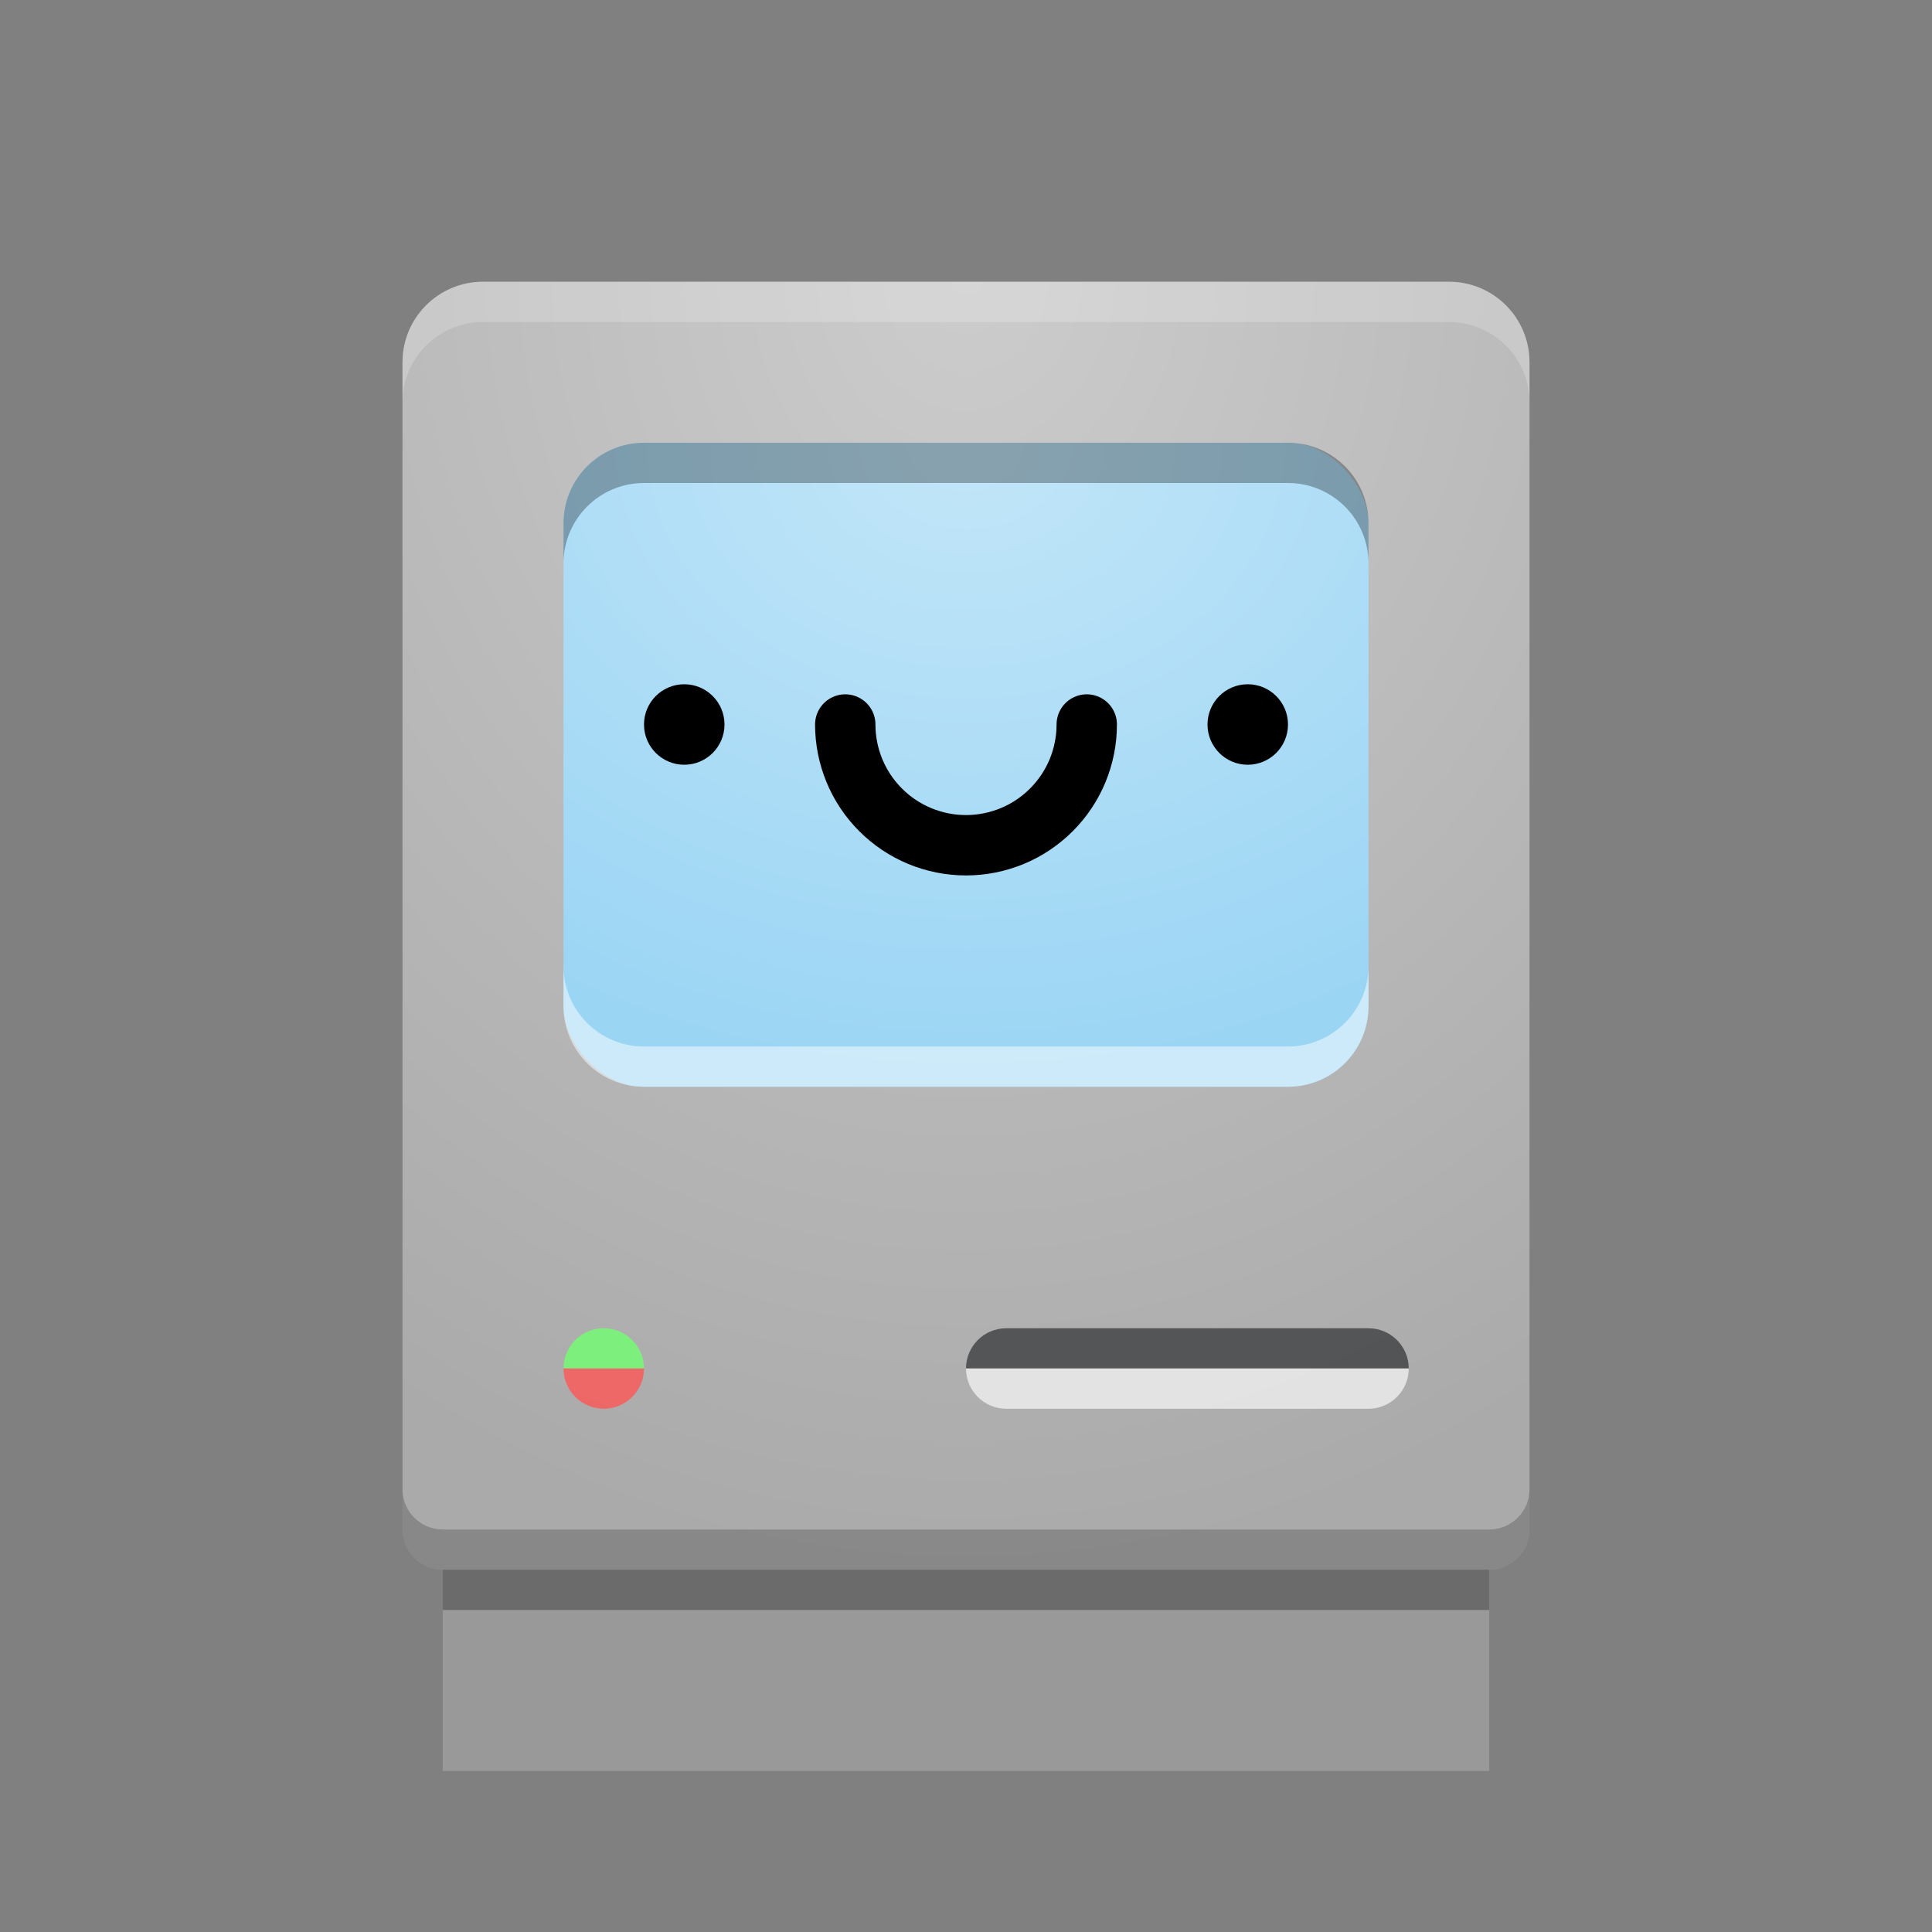 <svg width="48" height="48" viewBox="0 0 48 48" fill="none" xmlns="http://www.w3.org/2000/svg">
<rect x="0" y="0" width="48" height="48" fill="#808080" stroke="none"/>
<path d="M10 9C10 7.895 10.895 7 12 7H36C37.105 7 38 7.895 38 9V38C38 38.552 37.552 39 37 39H11C10.448 39 10 38.552 10 38V9Z" fill="#AAAAAA"/>
<path d="M10 9C10 7.895 10.895 7 12 7H36C37.105 7 38 7.895 38 9V38C38 38.552 37.552 39 37 39H11C10.448 39 10 38.552 10 38V9Z" fill="url(#paint0_radial_2_2)"/>
<path fill-rule="evenodd" clip-rule="evenodd" d="M10 37V38C10 38.552 10.448 39 11 39H37C37.552 39 38 38.552 38 38V37C38 37.552 37.552 38 37 38H11C10.448 38 10 37.552 10 37Z" fill="black" fill-opacity="0.2"/>
<path fill-rule="evenodd" clip-rule="evenodd" d="M12 7C10.895 7 10 7.895 10 9V10C10 8.895 10.895 8 12 8H36C37.105 8 38 8.895 38 10V9C38 7.895 37.105 7 36 7H12Z" fill="white" fill-opacity="0.2"/>
<rect x="11" y="39" width="26" height="5" fill="#999999"/>
<path fill-rule="evenodd" clip-rule="evenodd" d="M37 39H11V40H37V39Z" fill="black" fill-opacity="0.3"/>
<rect x="14" y="11" width="20" height="16" rx="2" fill="#9AD5F4"/>
<rect x="14" y="11" width="20" height="16" rx="2" fill="url(#paint1_radial_2_2)"/>
<path fill-rule="evenodd" clip-rule="evenodd" d="M14 24V25C14 26.105 14.895 27 16 27H32C33.105 27 34 26.105 34 25V24C34 25.105 33.105 26 32 26H16C14.895 26 14 25.105 14 24Z" fill="white" fill-opacity="0.5"/>
<path fill-rule="evenodd" clip-rule="evenodd" d="M16 11C14.895 11 14 11.895 14 13V14C14 12.895 14.895 12 16 12H32C33.105 12 34 12.895 34 14V13C34 11.895 33.105 11 32 11H16Z" fill="black" fill-opacity="0.3"/>
<path opacity="0.65" d="M24 34C24 33.448 24.448 33 25 33H34C34.552 33 35 33.448 35 34H24Z" fill="#232629"/>
<path opacity="0.65" d="M24 34H35C35 34.552 34.552 35 34 35H25C24.448 35 24 34.552 24 34Z" fill="white"/>
<circle cx="17" cy="18" r="1" fill="black"/>
<circle cx="31" cy="18" r="1" fill="black"/>
<path d="M27 18C27 18.394 26.922 18.784 26.772 19.148C26.621 19.512 26.4 19.843 26.121 20.121C25.843 20.4 25.512 20.621 25.148 20.772C24.784 20.922 24.394 21 24 21C23.606 21 23.216 20.922 22.852 20.772C22.488 20.621 22.157 20.4 21.879 20.121C21.6 19.843 21.379 19.512 21.228 19.148C21.078 18.784 21 18.394 21 18" stroke="black" stroke-width="1.5" stroke-linecap="round" stroke-linejoin="round"/>
<path opacity="0.8" d="M14 34C14 33.735 14.105 33.48 14.293 33.293C14.48 33.105 14.735 33 15 33C15.265 33 15.52 33.105 15.707 33.293C15.895 33.48 16 33.735 16 34L15 34L14 34Z" fill="#71FF71"/>
<path opacity="0.8" d="M16 34C16 34.265 15.895 34.52 15.707 34.707C15.52 34.895 15.265 35 15 35C14.735 35 14.48 34.895 14.293 34.707C14.105 34.52 14 34.265 14 34L15 34H16Z" fill="#FF5757"/>
<defs>
<radialGradient id="paint0_radial_2_2" cx="0" cy="0" r="1" gradientUnits="userSpaceOnUse" gradientTransform="translate(24 7) rotate(90) scale(32 28)">
<stop stop-color="white" stop-opacity="0.4"/>
<stop offset="1" stop-color="white" stop-opacity="0"/>
</radialGradient>
<radialGradient id="paint1_radial_2_2" cx="0" cy="0" r="1" gradientUnits="userSpaceOnUse" gradientTransform="translate(24 11) rotate(90) scale(16 20)">
<stop stop-color="white" stop-opacity="0.4"/>
<stop offset="1" stop-color="white" stop-opacity="0"/>
</radialGradient>
</defs>
</svg>
